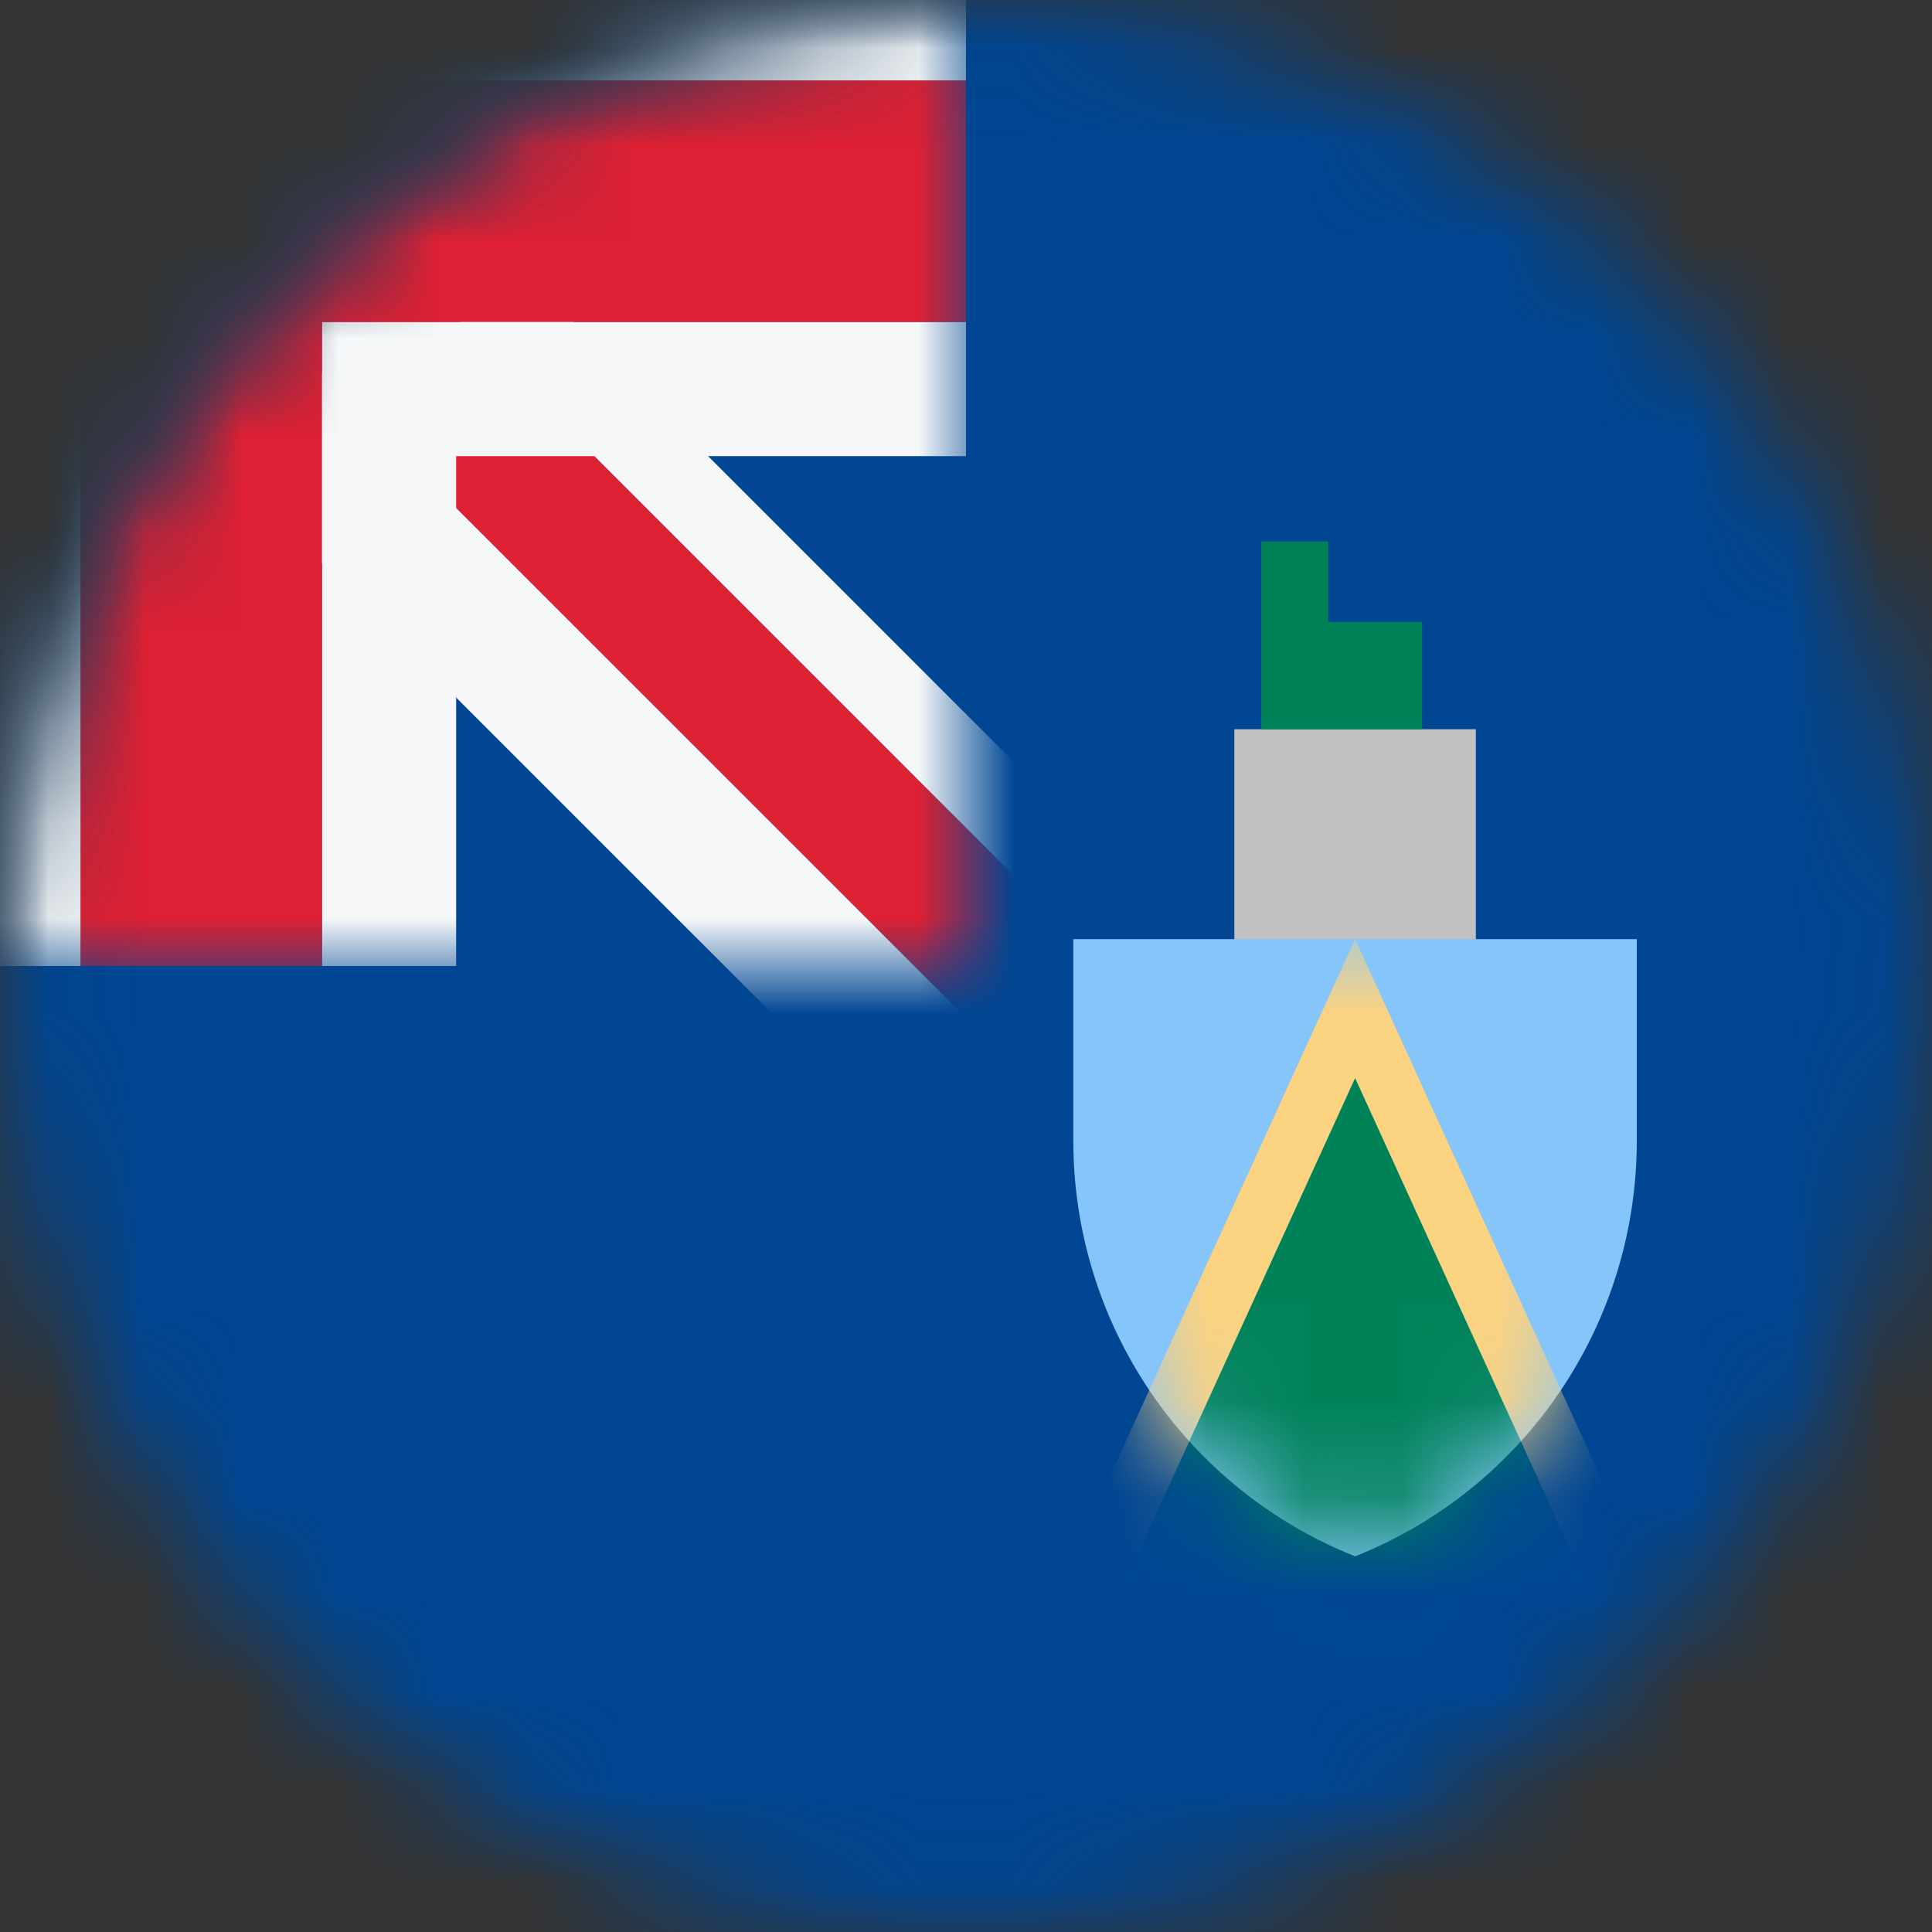 <svg width="20" height="20" viewBox="0 0 20 20" fill="none" xmlns="http://www.w3.org/2000/svg">
<rect x="0" y="0" width="20" height="20" fill="#333333" stroke="none"/>
<mask id="mask0_11482_6986" style="mask-type:alpha" maskUnits="userSpaceOnUse" x="0" y="0" width="20" height="20">
<circle cx="10" cy="10" r="10" fill="#D9D9D9"/>
</mask>
<g mask="url(#mask0_11482_6986)">
<rect width="20" height="20" fill="#004692"/>
<rect x="12.778" y="7.549" width="2.5" height="2.222" fill="#C1C3C3"/>
<path d="M13.056 5.605H13.75V6.438H14.722V7.549H13.056V5.605Z" fill="#008259"/>
<path d="M11.111 9.722H16.944V11.81C16.944 13.706 15.789 15.41 14.028 16.111C12.267 15.41 11.111 13.706 11.111 11.81V9.722Z" fill="#86C5FA"/>
<mask id="mask1_11482_6986" style="mask-type:alpha" maskUnits="userSpaceOnUse" x="11" y="9" width="6" height="8">
<path d="M11.111 9.722H16.944V11.81C16.944 13.706 15.789 15.41 14.028 16.111C12.267 15.41 11.111 13.706 11.111 11.81V9.722Z" fill="#86C5FA"/>
</mask>
<g mask="url(#mask1_11482_6986)">
<path d="M14.028 9.722L16.944 16.111H11.111L14.028 9.722Z" fill="#FBD381"/>
<path d="M14.028 11.16L16.944 17.549H11.111L14.028 11.16Z" fill="#008259"/>
</g>
<mask id="mask2_11482_6986" style="mask-type:alpha" maskUnits="userSpaceOnUse" x="0" y="0" width="10" height="10">
<path d="M0 10C-8.69081e-07 4.477 4.477 -5.43618e-08 10 -1.21421e-07L10 10L0 10Z" fill="#002F6C"/>
</mask>
<g mask="url(#mask2_11482_6986)">
<rect x="-0" width="10" height="10" fill="#004692"/>
<path d="M3.478 0.87L2.889 1.46L11.091 9.661L11.68 9.072L3.478 0.87Z" fill="#F5F7F8"/>
<path d="M1.907 2.442L0.925 3.424L9.127 11.626L10.109 10.643L1.907 2.442Z" fill="#F5F7F8"/>
<path d="M1.907 2.442L2.889 1.46L11.091 9.661L10.109 10.643L1.907 2.442Z" fill="#DD2033"/>
<path d="M10 3.333V4.722L4.722 4.722L4.722 10H3.333V3.333H10Z" fill="#F5F7F8"/>
<path d="M10 -0.556V0.833L1.389 0.833L1.389 10H1.52588e-05V-0.556H10Z" fill="#F5F7F8"/>
<path fill-rule="evenodd" clip-rule="evenodd" d="M0.833 10H3.333L3.333 3.333L10 3.333V0.833H3.333H0.833L0.833 3.333L0.833 10Z" fill="#DD2033"/>
</g>
</g>
</svg>
